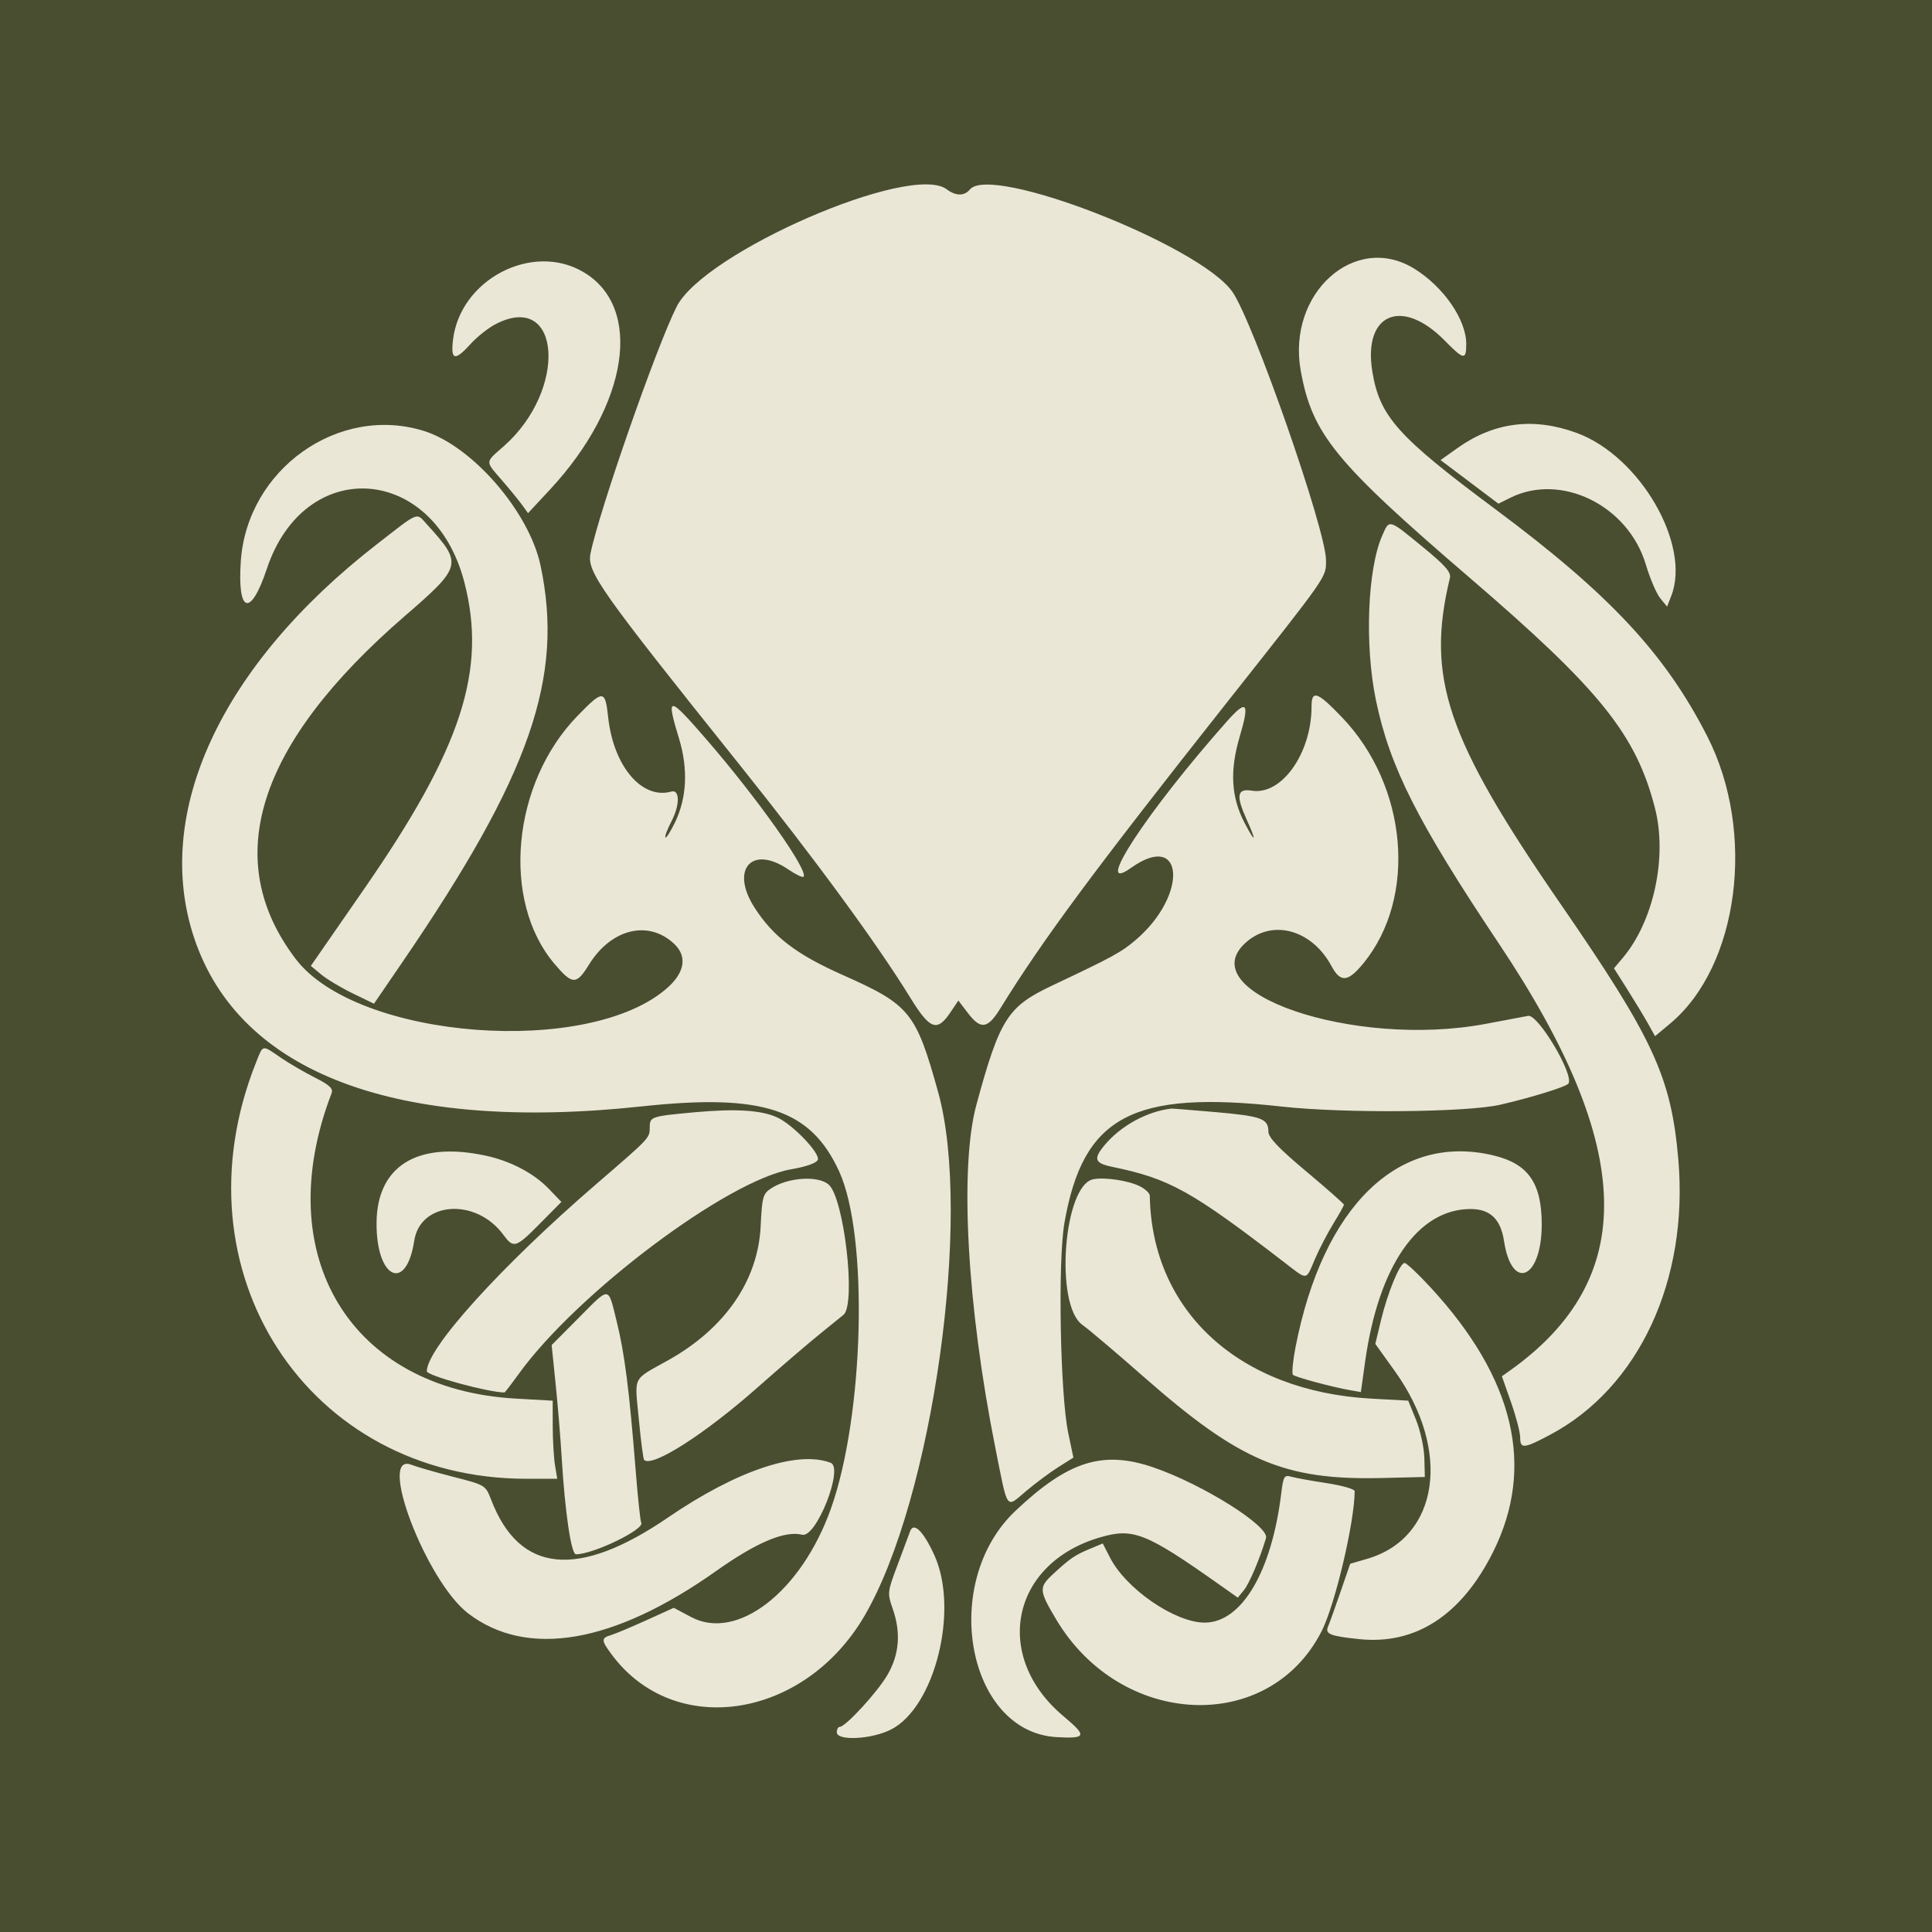 <?xml version="1.0"?>
<svg width="256" height="256" xmlns="http://www.w3.org/2000/svg" xmlns:svg="http://www.w3.org/2000/svg" version="1.1">
 <title>C-BW-2</title>
 <g class="layer">
  <title>Layer 1</title>
  <rect fill="#494e31" height="256" id="svg_1" stroke="#ffffff" stroke-width="0" width="256" x="0" y="0"/>
  <ellipse cx="127" cy="126" fill="#EBE7D7" id="svg_2" rx="116" ry="115" stroke="#ffffff" stroke-width="0"/>
  <g id="svgg">
   <path d="m120.421,0.363c-47.776,4.044 -85.582,28.501 -106.163,68.682c-43.459,84.848 17.634,185.123 112.834,185.2c95.084,0.077 156.284,-100.372 112.834,-185.2c-22.425,-43.78 -72.652,-72.646 -119.506,-68.682m5.031,24.724c1.198,0.906 2.326,0.911 3.07,0.015c2.811,-3.386 30.342,7.337 34.757,13.536c2.732,3.837 12.423,31.589 12.423,35.578c0,2.33 0.434,1.707 -13.075,18.795c-17.744,22.443 -24.461,31.514 -30.086,40.625c-1.668,2.701 -2.585,2.83 -4.284,0.603l-1.267,-1.662l-1.037,1.543c-1.783,2.652 -2.718,2.32 -5.31,-1.887c-4.433,-7.198 -12.646,-18.406 -22.63,-30.882c-18.562,-23.194 -20.254,-25.591 -19.768,-28.002c1.132,-5.616 8.759,-27.471 11.419,-32.722c3.659,-7.22 31.059,-19.118 35.788,-15.54m-48.173,10.943c8.004,4.69 6.017,17.652 -4.426,28.865l-2.884,3.098l-0.783,-1.084c-0.43,-0.596 -1.624,-2.056 -2.652,-3.245c-2.288,-2.644 -2.304,-2.317 0.23,-4.548c8.463,-7.45 7.611,-20.616 -1.047,-16.192c-0.973,0.497 -2.471,1.676 -3.328,2.621c-2.112,2.325 -2.671,2.22 -2.371,-0.446c0.906,-8.033 10.461,-13.053 17.261,-9.068m110.14,-0.419c3.878,2.41 6.867,6.748 6.867,9.968c0,2.172 -0.323,2.123 -2.831,-0.433c-5.702,-5.81 -10.881,-3.59 -9.608,4.118c0.977,5.918 3.353,8.577 16.229,18.156c15.194,11.305 22.554,19.187 28.15,30.149c6.491,12.717 4.197,30.452 -4.925,38.061l-1.996,1.666l-0.952,-1.699c-0.525,-0.935 -1.749,-2.958 -2.722,-4.496l-1.767,-2.797l1.175,-1.397c4.098,-4.87 5.919,-13.383 4.248,-19.856c-2.518,-9.755 -7.271,-15.662 -24.524,-30.48c-17.862,-15.341 -20.881,-19.038 -22.403,-27.432c-1.864,-10.276 7.195,-18.412 15.059,-13.527m-131.215,21.501c6.393,2.006 13.907,10.687 15.421,17.817c3.147,14.816 -1.358,27.768 -18.257,52.489l-3.812,5.576l-2.811,-1.365c-1.547,-0.751 -3.428,-1.879 -4.182,-2.506l-1.371,-1.14l7.078,-10.219c12.894,-18.616 16.277,-28.978 13.259,-40.621c-4.055,-15.651 -21.164,-16.806 -26.172,-1.769c-2.148,6.45 -3.922,5.931 -3.447,-1.008c0.836,-12.195 12.963,-20.809 24.293,-17.255m152.738,0.259c8.358,3.074 15.152,14.793 12.514,21.582l-0.556,1.43l-0.91,-1.117c-0.5,-0.614 -1.356,-2.618 -1.902,-4.453c-2.337,-7.845 -11.228,-12.219 -17.986,-8.847l-1.549,0.773l-3.833,-2.889l-3.834,-2.889l2.233,-1.588c4.846,-3.446 10.095,-4.11 15.823,-2.003m-152.317,12.17c4.702,5.163 4.616,5.515 -2.974,12.078c-19.623,16.969 -24.495,32.298 -14.451,45.466c8.154,10.691 39.026,13.03 49.313,3.737c2.252,-2.035 2.549,-4.139 0.812,-5.766c-3.427,-3.211 -8.362,-1.987 -11.31,2.806c-1.639,2.663 -2.181,2.644 -4.559,-0.17c-7.074,-8.365 -5.621,-23.899 3.07,-32.836c3.398,-3.495 3.666,-3.483 4.062,0.182c0.701,6.498 4.485,10.951 8.368,9.849c1.132,-0.321 1.146,1.782 0.025,3.931c-0.557,1.068 -0.919,2.033 -0.806,2.146c0.113,0.113 0.68,-0.773 1.259,-1.97c1.583,-3.268 1.77,-7.096 0.547,-11.122c-1.75,-5.761 -1.458,-5.759 3.56,0.024c6.807,7.846 13.664,17.542 12.928,18.279c-0.129,0.129 -1.04,-0.312 -2.025,-0.98c-4.826,-3.276 -7.714,-0.004 -4.466,5.059c2.481,3.868 5.543,6.206 11.715,8.947c8.886,3.948 9.679,4.925 12.627,15.541c4.547,16.381 -0.744,53.941 -9.773,69.379c-8.017,13.708 -25.225,16.316 -33.515,5.08c-1.385,-1.878 -1.39,-2.138 -0.047,-2.55c0.59,-0.181 2.698,-1.067 4.684,-1.968l3.613,-1.639l2.308,1.227c6.088,3.237 14.59,-3.355 18.508,-14.351c4.418,-12.394 5.004,-36.171 1.101,-44.695c-3.783,-8.263 -10.104,-10.348 -26.152,-8.623c-32.436,3.487 -53.344,-4.386 -59.325,-22.339c-5.512,-16.545 3.556,-36.097 24.167,-52.106c5.807,-4.511 5.217,-4.282 6.734,-2.616m131.973,2.993c2.904,2.383 3.705,3.299 3.528,4.036c-3.19,13.236 -0.477,21.244 14.606,43.129c12.39,17.976 14.709,23 15.657,33.922c1.391,16.02 -5.231,30.255 -16.977,36.489c-3.512,1.863 -3.976,1.904 -3.976,0.348c0,-0.659 -0.545,-2.751 -1.211,-4.646l-1.211,-3.446l1.007,-0.715c17.143,-12.165 16.723,-29.492 -1.372,-56.569c-10.837,-16.217 -14.485,-23.436 -16.327,-32.308c-1.511,-7.288 -1.122,-17.376 0.841,-21.816c0.965,-2.182 0.796,-2.231 5.435,1.577m-10.761,22.525c8.702,9.104 9.979,23.856 2.823,32.588c-2.053,2.505 -3.028,2.587 -4.231,0.353c-2.551,-4.735 -7.65,-6.221 -11.175,-3.255c-7.922,6.666 14.058,14.247 31.654,10.917c2.359,-0.446 4.875,-0.92 5.59,-1.053c1.304,-0.243 6.079,7.772 5.341,8.965c-0.255,0.413 -4.855,1.843 -9.024,2.804c-4.452,1.027 -20.705,1.166 -28.979,0.248c-19.81,-2.197 -26.325,1.292 -28.787,15.419c-0.886,5.081 -0.564,22.752 0.507,27.853l0.681,3.244l-1.972,1.241c-1.085,0.683 -2.991,2.098 -4.238,3.147c-2.789,2.346 -2.428,2.842 -4.127,-5.655c-3.762,-18.816 -4.776,-37.172 -2.514,-45.489c3.09,-11.359 4.131,-13.001 10,-15.775c8.113,-3.835 9.201,-4.429 11.137,-6.086c6.967,-5.963 6.379,-14.53 -0.653,-9.523c-5.195,3.7 2.068,-7.405 12.669,-19.37c2.691,-3.036 3.089,-2.585 1.737,1.97c-1.336,4.503 -1.144,7.999 0.628,11.407c1.455,2.798 1.653,2.592 0.323,-0.339c-1.48,-3.261 -1.319,-4.219 0.657,-3.899c3.942,0.64 7.91,-4.952 7.91,-11.149c0,-2.252 0.781,-1.974 4.042,1.437m-140.66,45.067c1.095,0.75 3.136,1.943 4.534,2.649c1.962,0.991 2.472,1.467 2.232,2.089c-8.255,21.493 2.445,39.225 24.415,40.461l4.885,0.275l0.005,3.386c0.003,1.863 0.139,4.191 0.301,5.174l0.296,1.787l-4.072,0c-29.035,0 -46.894,-27.529 -35.818,-55.212c0.94,-2.349 0.74,-2.31 3.222,-0.609m65.878,7.972c2.075,0.985 5.642,4.731 5.315,5.583c-0.164,0.427 -1.519,0.911 -3.52,1.254c-8.45,1.454 -28.328,16.373 -36.073,27.072c-0.996,1.377 -1.86,2.502 -1.921,2.502c-2.125,0 -10.293,-2.227 -10.293,-2.807c0,-3.045 9.833,-13.913 22.398,-24.755c7.269,-6.272 7.131,-6.124 7.14,-7.6c0.01,-1.374 0.209,-1.439 5.964,-1.965c5.484,-0.501 8.896,-0.279 10.989,0.714m58.098,-0.726c6.028,0.529 6.924,0.863 6.924,2.581c0,0.774 1.382,2.227 5.004,5.26c2.752,2.305 5.004,4.293 5.004,4.42c0,0.126 -0.628,1.25 -1.396,2.497c-0.768,1.249 -1.866,3.363 -2.441,4.699c-1.255,2.92 -0.882,2.889 -4.181,0.352c-12.239,-9.414 -15.107,-11.002 -22.683,-12.565c-2.351,-0.485 -2.541,-1.057 -0.972,-2.922c2.138,-2.541 5.603,-4.428 8.798,-4.795c0.132,-0.015 2.806,0.198 5.944,0.474m-96.869,5.744c3.353,0.711 6.445,2.33 8.461,4.43l1.648,1.716l-2.824,2.854c-3.235,3.269 -3.499,3.349 -4.882,1.479c-3.637,-4.919 -10.994,-4.403 -11.795,0.827c-1.052,6.873 -5.014,5.037 -4.99,-2.312c0.023,-7.581 5.349,-10.911 14.381,-8.995m133.724,0.013c4.515,1.109 6.288,3.677 6.287,9.111c-0.002,7.238 -3.962,8.967 -5.001,2.183c-0.442,-2.886 -1.836,-4.218 -4.414,-4.218c-6.998,0 -12.211,7.535 -13.985,20.214l-0.565,4.04l-1.48,-0.26c-2.351,-0.411 -7.169,-1.71 -7.515,-2.024c-0.174,-0.157 -0.025,-1.787 0.329,-3.622c3.64,-18.801 13.714,-28.524 26.343,-25.424m-88.219,3.815c2.054,1.705 3.682,15.805 1.995,17.275c-0.099,0.087 -1.466,1.194 -3.038,2.46c-1.573,1.267 -5.326,4.485 -8.34,7.152c-7.028,6.218 -13.995,10.67 -15.049,9.616c-0.116,-0.116 -0.433,-2.546 -0.702,-5.401c-0.557,-5.869 -0.947,-5.094 3.929,-7.826c7.501,-4.204 11.872,-10.552 12.215,-17.741c0.186,-3.865 0.306,-4.304 1.376,-5.005c2.228,-1.461 6.164,-1.734 7.615,-0.53m41.25,0.242c0.721,0.363 1.315,0.923 1.321,1.244c0.255,15.331 11.849,25.944 29.389,26.901l4.856,0.266l1.035,2.549c0.568,1.402 1.064,3.676 1.1,5.056l0.066,2.508l-5.719,0.136c-12.851,0.308 -18.795,-2.214 -31.453,-13.34c-3.669,-3.226 -7.363,-6.357 -8.208,-6.958c-3.706,-2.635 -2.498,-18.548 1.464,-19.294c1.537,-0.289 4.667,0.186 6.148,0.933m38.509,13.384c11.151,12.075 13.927,23.845 8.281,35.115c-4.173,8.331 -10.229,12.276 -17.677,11.513c-3.877,-0.398 -4.594,-0.682 -4.174,-1.656c0.183,-0.424 0.918,-2.473 1.635,-4.552l1.303,-3.78l2.249,-0.656c9.525,-2.777 11.231,-14.329 3.671,-24.865l-2.592,-3.613l0.743,-3.099c0.886,-3.687 2.506,-7.626 3.137,-7.626c0.248,0 1.789,1.448 3.422,3.217m-107.823,4.527c1.046,4.219 1.667,9.084 2.506,19.65c0.291,3.665 0.625,6.82 0.743,7.011c0.532,0.861 -6.337,4.195 -8.643,4.195c-0.638,0 -1.459,-5.563 -1.897,-12.866c-0.15,-2.49 -0.509,-6.851 -0.799,-9.692l-0.527,-5.164l3.51,-3.533c4.29,-4.319 3.928,-4.347 5.107,0.399m-21.63,20.599c4.22,1.079 4.253,1.099 5.004,3.053c3.744,9.735 11.487,10.498 23.457,2.312c9.071,-6.203 17.139,-8.913 21.527,-7.228c1.759,0.675 -1.928,9.993 -3.771,9.53c-2.29,-0.574 -6.042,1.004 -11.391,4.794c-13.599,9.633 -25.054,11.596 -32.872,5.633c-5.562,-4.242 -12.144,-21.498 -7.512,-19.691c0.721,0.281 3.222,1 5.558,1.597m92.787,-1.242c6.523,2.244 15.349,7.792 14.882,9.355c-0.819,2.739 -2.217,6.032 -2.931,6.903l-0.807,0.986l-2.383,-1.683c-9.876,-6.977 -11.495,-7.61 -16.002,-6.263c-11.699,3.497 -14.132,15.774 -4.693,23.676c3.137,2.626 3.02,2.976 -0.921,2.753c-11.898,-0.672 -15.518,-20.467 -5.479,-29.966c7.014,-6.635 11.602,-8.077 18.334,-5.761m22.939,2.077c2.031,0.31 3.692,0.786 3.691,1.061c-0.023,4.146 -2.605,15.075 -4.387,18.567c-6.998,13.718 -26.611,12.827 -35.18,-1.597c-2.289,-3.852 -2.309,-4.222 -0.342,-6.037c2.193,-2.024 2.825,-2.456 4.791,-3.278l1.74,-0.727l0.947,1.854c2.126,4.168 8.62,8.634 12.553,8.634c4.889,0 8.874,-6.714 10.141,-17.08c0.282,-2.315 0.402,-2.518 1.333,-2.252c0.562,0.16 2.684,0.545 4.715,0.854m-51.992,9.576c3.272,7.257 0.049,20.131 -5.78,23.079c-2.564,1.296 -7.159,1.526 -7.159,0.358c0,-0.394 0.167,-0.715 0.372,-0.715c0.783,0 5.038,-4.632 6.349,-6.91c1.583,-2.751 1.796,-5.611 0.659,-8.832c-0.693,-1.964 -0.668,-2.179 0.647,-5.659c0.751,-1.989 1.509,-4.022 1.683,-4.516c0.461,-1.309 1.789,0.007 3.228,3.197" fill="#494e31" fill-rule="evenodd" id="path0"/>
  </g>
 </g>
</svg>